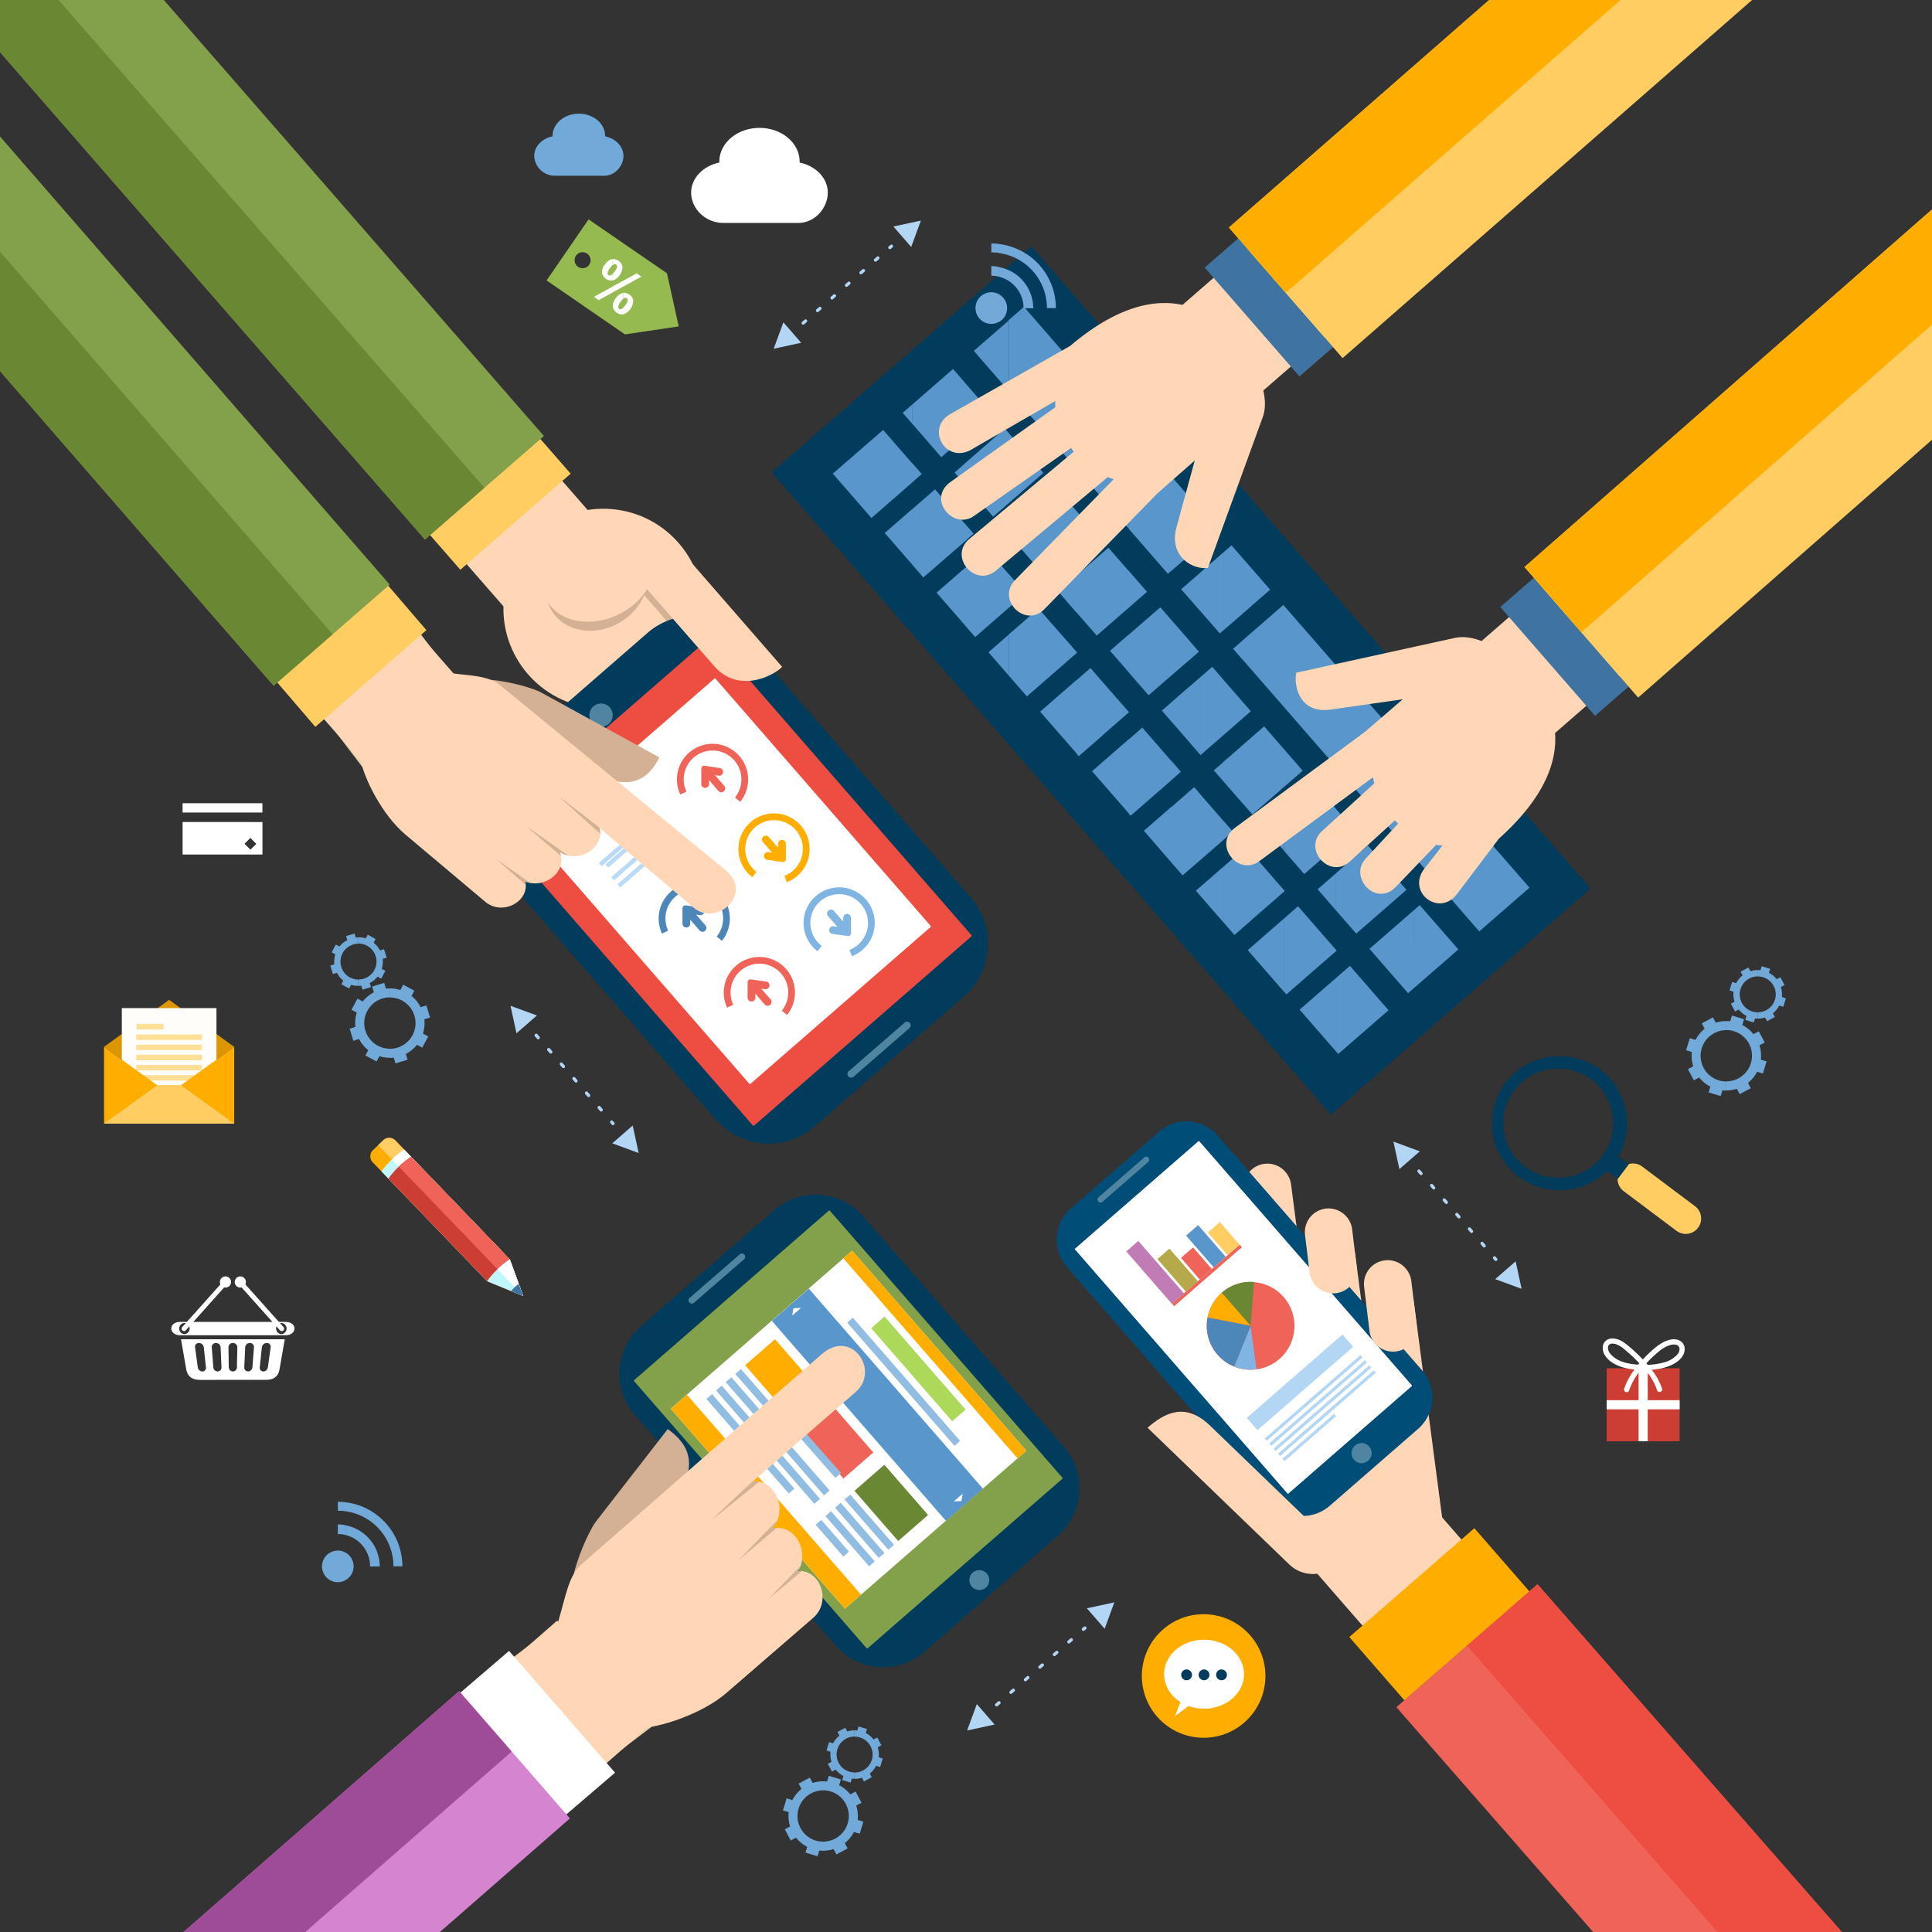 <svg xmlns="http://www.w3.org/2000/svg" viewBox="0 0 799.92 799.92"><rect x="0" y="0" width="799.92" height="799.92" fill="#333333" stroke="none"/><defs><style>.cls-1,.cls-24{fill:#013c5c;}.cls-2,.cls-22{fill:#5896cc;}.cls-10,.cls-13,.cls-14,.cls-16,.cls-17,.cls-18,.cls-2,.cls-24,.cls-25,.cls-26,.cls-27,.cls-28,.cls-33,.cls-34,.cls-35,.cls-36,.cls-37,.cls-39,.cls-4,.cls-40,.cls-6,.cls-7,.cls-8,.cls-9{fill-rule:evenodd;}.cls-3,.cls-4{fill:#ffd7b7;}.cls-37,.cls-5{fill:#3f73a1;}.cls-23,.cls-6{fill:#ffcd61;}.cls-12,.cls-7{fill:#ffae00;}.cls-8{fill:#004e78;}.cls-29,.cls-9{fill:#fff;}.cls-10,.cls-11{fill:#5085a1;}.cls-13,.cls-15{fill:#f06358;}.cls-14{fill:#ee4e42;}.cls-16{fill:#7fb4e3;}.cls-17{fill:#4d86b8;}.cls-18,.cls-32{fill:#6a8733;}.cls-19{fill:#b3d6f5;}.cls-20{fill:#c17bb5;}.cls-21{fill:#b6a94a;}.cls-25{fill:#83a14a;}.cls-26{fill:#e7d1a7;}.cls-27{fill:#d584d0;}.cls-28{fill:#9f4c98;}.cls-30{fill:#add95b;}.cls-31{fill:#91bde3;}.cls-33{fill:#d4b194;}.cls-34,.cls-43{fill:#71a9d9;}.cls-35{fill:#c0f7fc;}.cls-36,.cls-44{fill:#cc3d33;}.cls-38{fill:#badaf5;}.cls-39{fill:#95ba50;}.cls-40{fill:#db9600;}.cls-41{fill:#fffdfa;}.cls-42{fill:#ffde96;}</style></defs><title>Recurso 1</title><g id="Capa_2" data-name="Capa 2"><g id="Objects"><rect class="cls-1" x="417.75" y="105.47" width="142.56" height="352.59" transform="translate(-64.82 390.39) rotate(-41.05)"/><path class="cls-2" d="M612.42,385.58l-27-31v-42l47.84,54.95-20.82,18.13Zm-27,23.53,18.4-16-16-18.35-2.42,2.11Zm0-54.57-10.74-12.33v-42l10.74,12.33v42Zm0,22.3V409.1L583,411.21l-8.32-9.55V386.19l10.74-9.35Zm-10.74,41.61V418l.22.25-.22.19Zm0-43.35V359.62l7.66,8.8Zm0-32.89-10.74-12.33v-42l10.74,12.33v42Zm0,17.42V375.1l-10.74,9.35V352.18l2.42-2.11,8.32,9.55Zm0,26.56v15.47l-7.66-8.8,7.66-6.67Zm0,31.82v.45l-10.74,9.35V405.68Zm-10.74-88.13-10.74-12.33v-42l10.74,12.33v42Zm0,22.3v32.26l-2.42,2.11L553.18,377V361.53l10.74-9.35Zm0,53.5V427.8l-9.86,8.59-.87-1v-30.5l5.71-5,5,5.77Zm-10.74-11.89v-.45l.22.25-.22.19Zm0-43.36V335l7.66,8.8Zm0-32.89-10.74-12.33v-42l10.74,12.33v42Zm0,17.42v15.47l-10.74,9.35V327.52l2.42-2.11,8.32,9.55Zm0,26.56V377l-7.66-8.8,7.66-6.67Zm0,31.82v.45l-10.74,9.35V381l10.74,12.33Zm0,11.54v30.5l-10.74-12.33v-8.82Zm-10.74-99.67-10.74-12.33v-42l10.74,12.33v42Zm0,22.3v32.26L540,361.89l-8.32-9.55V336.87l10.74-9.35Zm0,53.5v22.12l-9.86,8.59-.87-1v-30.5l5.71-5,5,5.77Zm0,33.21v8.82l-4.37-5,4.37-3.8Zm-10.74-45.1v-.44l.22.25-.22.19Zm0-43.36V310.3l7.66,8.8Zm0-32.89-13.5-15.5V261.91l13.16-11.45.34.4v42Zm0,17.42v15.47l-13.16,11.45-.34-.39V305.26l5.18-4.51,8.32,9.55Zm0,26.56-7.66,6.67,7.66,8.8V336.87Zm0,31.82v.44l-13.5,11.75v-27.7l13.5,15.51Zm0,11.54L518.21,392v3.24l13.5,15.5v-30.5Zm-13.5-129.4,7.66-6.67-7.66-8.8Zm0,26.56-4-4.58v-7.42l4-3.47v15.47Zm0-42v15.47l-4,3.47V230.77l4,4.58Zm0,69.92v31.57l-4-4.58V308.73l4-3.47Zm0,47.92v27.7l-4,3.47V352.09l1.73-1.5,2.26,2.59Zm0,38.79v3.24l-1.6-1.84,1.6-1.4Zm-4-94.33v-7.42l3.68,4.22Zm0-24.84-3.68-4.22,3.68-3.2v7.42Zm0-42v23.52L506.52,261V228.73l3.38-2.94,4.33,5Zm0,59.45v7.42l-7.71,6.71v-23l7.71,8.85Zm0,18.52v23.52l-7.71-8.85v-8l7.71-6.71Zm0,43.36v32.26l-3.11,2.71-4.59-5.28v-23l7.71-6.71Zm-7.71-4.38v-8l3.94,4.53Zm0-119V261l-1.46,1.27-8.32-9.55V237.25l9.78-8.51Zm0,52.63v23l-9.43,8.21-.34-.4V280.6l5.18-4.51,4.59,5.28Zm0,34.08v8l-3.94-4.53,3.94-3.43Zm0,24.31v8l-9.78,8.51v-27.7l9.78,11.23Zm0,19.05v23l-9.78-11.23v-3.24l9.78-8.51Zm-9.78-132.64V210.68l7.66,8.8Zm0-15.47v15.47l-4,3.47V206.11l4,4.58Zm0,26.56v15.47l-4-4.58v-7.42l4-3.47Zm0,43.36v31.57l-4-4.58V284.07l4-3.47Zm0,47.92v27.7l-4,3.47V327.43l1.73-1.5,2.26,2.59Zm0,38.79v3.24l-1.61-1.84,1.61-1.4Zm-4-94.33v-7.42l3.68,4.22Zm0-66.88v23.52L485,236.34V197.26l7.71,8.85Zm0,34.61v7.42l-3.68-4.22,3.68-3.2Zm0,24.84V273L485,279.69v-23l7.71,8.85Zm0,18.52V307.6L485,298.74v-8l7.71-6.71Zm0,43.35v32.26l-3.11,2.71L485,357.13v-23l7.71-6.71ZM485,323v-8l3.94,4.53Zm0-125.79v39.08l-1.46,1.27L467.3,218.9v-42L485,197.26Zm0,59.45v23l-9.43,8.21-8.32-9.55V262.88l13.16-11.45,4.59,5.28Zm0,34.08v8l-3.94-4.53,3.94-3.43Zm0,24.31v8l-16.88,14.69-.87-1v-30.5l5.71-5,12,13.83Zm0,19-11.38,9.91L485,357.13v-23Zm-17.75-39v-.45l.22.25-.22.19Zm0-43.35,7.66-6.67-7.66-8.8Zm0-74.93v42l-10.74-12.33v-42l10.74,12.33Zm0,59.45v15.47l-10.74,9.35V228.88l2.42-2.11,8.32,9.55Zm0,26.56v15.47l-7.66-8.8,7.66-6.67Zm0,31.82v.45l-10.74,9.35V282.37L467.3,294.7Zm0,11.54v30.5l-10.74-12.33v-8.82Zm-10.74-141.7v42l-10.74-12.33v-42l10.74,12.33Zm0,64.34v32.26l-2.42,2.11-8.32-9.55V238.22l10.74-9.35Zm0,53.5V304.5l-9.86,8.59-.87-1v-30.5l5.71-5,5,5.77Zm0,33.21v8.82l-4.37-5,4.37-3.8Zm-10.74-45.1V270l.22.25-.22.19Zm0-43.35V211.66l7.66,8.8Zm0-74.92v42l-10.74-12.33v-42l10.74,12.33Zm0,59.45v15.47l-10.74,9.35V204.21l2.42-2.11,8.32,9.55Zm0,26.56V253.7l-7.66-8.8,7.66-6.67Zm0,31.82v.44l-10.74,9.35V257.71L445.83,270Zm0,11.54v30.5l-10.74-12.33v-8.82Zm-10.74-141.7v42l-17.49-20.08v-29.1l6.41-5.58,11.08,12.73Zm0,64.34v32.26l-2.42,2.11-15.07-17.3v-1.84l17.49-15.22Zm0,53.5v22.12l-9.86,8.59-7.62-8.76V262.79l12.46-10.85,5,5.77Zm0,33.21v8.82l-4.37-5,4.37-3.8ZM417.61,251.7l7-6.07-7-8V251.7Zm0-43.36L432,195.8l-14.41-16.55Zm0-75.62v29.1L406.87,149.5v-7.42l10.74-9.35Zm0,46.52v29.1l-6.41,5.58-4.33-5V185.43l9.17-8,1.57,1.8Zm0,40.19v1.84l-.91-1,.91-.79Zm0,18.19V251.7l-10.74,9.35V228.79l1.73-1.5,9,10.35Zm0,25.17v16.87l-8.35-9.6,8.35-7.27Zm-10.74-88.45v-7.42l3.68,4.22Zm0-32.26v7.42l-3.68-4.22,3.68-3.2Zm0,24.84v7.42l-7.71,6.71v-23l7.71,8.85Zm0,18.52V209l-7.71-8.85v-8l7.71-6.71Zm0,43.36v32.26l-3.11,2.71-4.6-5.28v-23l7.71-6.71Zm-7.71-4.38v-8l3.94,4.53Zm0-66.34v23l-9.43,8.21-12-13.83v-8l16.88-14.69,4.59,5.28Zm0,34.08v8l-3.94-4.53,3.94-3.43Zm0,24.31v8L382.29,239.1l-4.59-5.28v-23l9.43-8.21,12,13.83Zm0,19-11.38,9.91,11.38,13.07v-23Zm-21.47-35.75v-8l3.94,4.53Zm0-32.26v8l-3.94-4.53,3.94-3.43Zm0,24.31v8l-16.88,14.69-16-18.35L365.66,178l12,13.83Zm0,19-11.38,9.91,11.38,13.07Z"/><rect class="cls-3" x="610.38" y="246.47" width="67.96" height="48.7" transform="translate(-19.44 489.7) rotate(-41.05)"/><path class="cls-4" d="M564.79,303.28c4.42-3.71,9.7-8.33,16-13.74L551,293.79c-12.58,1.8-15.39-9.14-14.31-15.26l65.7-14.41c9.16-2,21.09,5.45,29.88,15,18.17,19.73,15.76,43.56-11.66,68.09l-17.4,23c-7.41,9.65-21-.92-13.41-10.61l7.44-9.53a10.26,10.26,0,0,1-2.6-.3L578.12,367c-8.45,8.94-19.75-3.86-12.71-11.44L578.88,341a13.47,13.47,0,0,1-1.35-1.33l-18.57,17c-8.37,7.64-19.81-5.11-11.47-12.68L569,324.36q-.31-1.27-.52-2.56l-47,34.7c-8.94,6.6-19.42-6.91-10.1-13.8Z"/><rect class="cls-5" x="638.54" y="237.98" width="18.46" height="59.75" transform="translate(-16.66 491.2) rotate(-41.05)"/><polygon class="cls-6" points="799.92 182.07 799.92 86.72 631.2 234.77 678.26 288.82 799.92 182.07"/><rect class="cls-3" x="488" y="105.92" width="67.96" height="48.7" transform="translate(42.77 374.78) rotate(-41.04)"/><path class="cls-4" d="M478.88,204.61c4.29-3.87,9.59-8.46,15.8-13.94l-7.56,27.62c-3.36,12.26,7,17.75,13,16.83l22.7-62.39c3.2-8.81-2.5-21.64-10.74-31.66-17-20.72-41-21.61-69,2.17l-49.51,28.14c-10.58,6-2,20.9,8.66,14.74L437,166a10.26,10.26,0,0,0-.06,2.62l-43.33,30.89c-10,7.14,1.11,20.09,9.58,14.16l40.27-28.19a13.62,13.62,0,0,0,1.13,1.52l-43.25,36.15c-8.7,7.27,2.34,20.32,11,13.1l46.31-38.71q1.21.49,2.46.87l-40.84,41.78c-7.77,8,4.17,20.19,12.28,11.9Z"/><rect class="cls-5" x="516.16" y="97.42" width="18.46" height="59.75" transform="translate(45.55 376.29) rotate(-41.05)"/><polygon class="cls-6" points="616.56 0 725.43 0 555.88 148.27 508.82 94.21 616.56 0"/><polygon class="cls-7" points="799.92 134.4 799.92 86.72 631.2 234.77 654.73 261.79 799.92 134.4"/><polygon class="cls-7" points="670.99 0 616.56 0 508.82 94.21 532.35 121.24 670.99 0"/><path class="cls-4" d="M550.18,510.79h0a9.9,9.9,0,0,1,10.92,8.6L574,617.31a9.81,9.81,0,0,1-8.6,10.92h0a9.9,9.9,0,0,1-10.91-8.6L541.58,521.7A9.81,9.81,0,0,1,550.18,510.79Z"/><polygon class="cls-4" points="574.8 685.34 615.76 649.68 587.74 617.5 568.07 554.67 507.18 607.68 574.8 685.34"/><path class="cls-4" d="M574.53,530.93h0a9.9,9.9,0,0,1,10.91,8.6l12.86,97.93a9.81,9.81,0,0,1-8.6,10.92h0a9.9,9.9,0,0,1-10.91-8.6l-12.86-97.93A9.81,9.81,0,0,1,574.53,530.93Z"/><path class="cls-4" d="M523.63,481.85h0a9.9,9.9,0,0,1,10.92,8.6l12.33,94.3a9.82,9.82,0,0,1-8.6,10.92h0a9.89,9.89,0,0,1-10.91-8.6L515,492.77A9.81,9.81,0,0,1,523.63,481.85Z"/><path class="cls-8" d="M443.34,500.38,480,468.47a17.16,17.16,0,0,1,24.14,1.67l84.71,97.3a17.16,17.16,0,0,1-1.67,24.14l-36.65,31.91a17.16,17.16,0,0,1-24.14-1.67l-84.71-97.3A17.16,17.16,0,0,1,443.34,500.38Z"/><path class="cls-9" d="M445.09,517l51.11-44.5a.24.24,0,0,1,.34,0l88,101.06a.24.24,0,0,1,0,.34l-51.11,44.5a.24.24,0,0,1-.34,0l-88-101.07A.24.24,0,0,1,445.09,517Z"/><path class="cls-10" d="M454.84,495.71l18.94-16.49a1.24,1.24,0,0,1,1.75.12h0a1.24,1.24,0,0,1-.12,1.75l-18.94,16.49a1.24,1.24,0,0,1-1.75-.12h0A1.24,1.24,0,0,1,454.84,495.71Z"/><circle class="cls-11" cx="563.75" cy="601.67" r="4.18" transform="translate(-256.52 518.13) rotate(-41.05)"/><path class="cls-4" d="M573.42,521.83h0a9.87,9.87,0,0,1,10.92,8.6l2.2,18.21a9.85,9.85,0,0,1-8.6,10.92h0A9.86,9.86,0,0,1,567,551l-2.2-18.21A9.84,9.84,0,0,1,573.42,521.83Z"/><path class="cls-4" d="M548.92,500.4h0a9.87,9.87,0,0,1,10.92,8.6l1.88,15.51a9.85,9.85,0,0,1-8.6,10.92h0a9.86,9.86,0,0,1-10.91-8.6l-1.88-15.51A9.84,9.84,0,0,1,548.92,500.4Z"/><rect class="cls-12" x="561.65" y="650.92" width="68.63" height="34.76" transform="translate(-292.34 555.61) rotate(-41.04)"/><polygon class="cls-13" points="578.15 706.84 636.59 655.96 762.57 799.92 659.61 799.92 578.15 706.84"/><path class="cls-4" d="M551.75,648.8l5.23-4.56-6.21-6-49.8-48c-10.36-10-19-5.06-25.84.9l58.79,56.71C538.86,652.59,546.89,653,551.75,648.8Z"/><polygon class="cls-14" points="607.37 681.4 636.59 655.96 762.57 799.92 711.09 799.92 607.37 681.4"/><circle class="cls-15" cx="517.8" cy="548.9" r="18.18" transform="translate(-233.16 474.94) rotate(-41.04)"/><path class="cls-16" d="M520.22,566.92a18.27,18.27,0,0,1-9.19-1.14l6.77-16.87Z"/><path class="cls-17" d="M511,565.78A18.19,18.19,0,0,1,500,545.47l17.85,3.44Z"/><path class="cls-7" d="M500,545.47a18.1,18.1,0,0,1,5.91-10.27L517.8,548.9Z"/><path class="cls-18" d="M505.87,535.2,517.8,548.9l1.4-18.12A18.12,18.12,0,0,0,505.87,535.2Z"/><rect class="cls-19" x="517.6" y="578.22" width="52.56" height="1.27" transform="translate(-246.42 499.44) rotate(-41.05)"/><rect class="cls-19" x="519.44" y="580.33" width="52.56" height="1.27" transform="translate(-247.35 501.16) rotate(-41.05)"/><rect class="cls-19" x="521.27" y="582.44" width="52.56" height="1.27" transform="translate(-248.29 502.88) rotate(-41.05)"/><rect class="cls-19" x="523.1" y="584.54" width="52.56" height="1.27" transform="translate(-249.22 504.6) rotate(-41.05)"/><rect class="cls-19" x="527.91" y="594.59" width="28.37" height="1.27" transform="translate(-257.61 502.28) rotate(-41.05)"/><rect class="cls-19" x="511.96" y="569" width="52.56" height="6.76" transform="translate(-243.56 494.15) rotate(-41.05)"/><rect class="cls-15" x="481.13" y="527.44" width="37.16" height="1.38" transform="translate(-223.96 457.96) rotate(-41.05)"/><rect class="cls-20" x="474.97" y="512.36" width="6.61" height="28.81" transform="translate(-228.34 443.54) rotate(-41.04)"/><rect class="cls-21" x="484.3" y="516.88" width="6.61" height="17.95" transform="translate(-225.45 449.43) rotate(-41.04)"/><rect class="cls-15" x="492.06" y="517.19" width="6.61" height="11.87" transform="translate(-221.76 453.93) rotate(-41.05)"/><rect class="cls-22" x="495.99" y="507.3" width="6.61" height="17.44" transform="translate(-216.11 454.61) rotate(-41.04)"/><rect class="cls-23" x="503.38" y="506.64" width="6.61" height="12.47" transform="translate(-212.24 458.83) rotate(-41.05)"/><path class="cls-24" d="M320.74,500.91l-55.45,48.28a26,26,0,0,0-2.52,36.52l83.34,95.72A26,26,0,0,0,382.63,684l55.45-48.28a26,26,0,0,0,2.53-36.52l-83.34-95.72A26,26,0,0,0,320.74,500.91Z"/><path class="cls-25" d="M343.11,501.3,262.6,571.39a.38.38,0,0,0,0,.53l96.18,110.47a.38.38,0,0,0,.53,0l80.51-70.09a.38.38,0,0,0,0-.53L343.64,501.34A.38.38,0,0,0,343.11,501.3Z"/><path class="cls-10" d="M306.28,519.35l-20.73,18a1.36,1.36,0,0,0-.13,1.91h0a1.36,1.36,0,0,0,1.91.13l20.73-18a1.36,1.36,0,0,0,.13-1.91h0A1.36,1.36,0,0,0,306.28,519.35Z"/><polygon class="cls-26" points="250.86 657.03 186.86 705.66 180.05 756.48 189.24 767.03 200.22 767.86 279.95 707.23 250.86 657.03"/><polygon class="cls-4" points="272.51 711.29 197.72 776.77 180.68 757.19 186.83 709.37 230.67 671.01 272.51 711.29"/><polygon class="cls-9" points="254.65 733.95 207.91 774.03 195.58 774.31 180.05 756.48 187.11 703.84 210.76 683.54 254.65 733.95"/><polygon class="cls-27" points="235.97 752.88 182.15 799.92 76 799.92 190.09 700.2 235.97 752.88"/><polygon class="cls-28" points="211.87 725.2 126.38 799.92 76 799.92 190.09 700.2 211.87 725.2"/><rect class="cls-29" x="301.51" y="537.1" width="99.61" height="109.81" transform="translate(-302.39 376.21) rotate(-41.05)"/><rect class="cls-12" x="384.64" y="505.98" width="4.84" height="109.81" transform="translate(-273.17 392.03) rotate(-41.05)"/><rect class="cls-30" x="376.55" y="541.27" width="7.37" height="51.11" transform="translate(-278.75 389.02) rotate(-41.05)"/><rect class="cls-22" x="353.14" y="526.67" width="20.31" height="109.81" transform="translate(-292.59 381.51) rotate(-41.04)"/><rect class="cls-31" x="372.58" y="538.34" width="3.09" height="67.63" transform="translate(-283.74 386.31) rotate(-41.05)"/><rect class="cls-12" x="315.53" y="556.53" width="16.41" height="27.57" transform="translate(-294.93 352.77) rotate(-41.05)"/><rect class="cls-15" x="338.16" y="582.53" width="16.41" height="27.57" transform="translate(-306.43 374.02) rotate(-41.04)"/><rect class="cls-32" x="360.8" y="608.52" width="16.41" height="27.57" transform="translate(-317.94 395.28) rotate(-41.05)"/><rect class="cls-12" x="312.67" y="566.9" width="8.85" height="109.81" transform="translate(-330.37 361.07) rotate(-41.05)"/><rect class="cls-31" x="313.14" y="564.41" width="3.09" height="27.57" transform="translate(-302.32 348.76) rotate(-41.04)"/><rect class="cls-31" x="309.14" y="567.9" width="3.09" height="27.57" transform="translate(-305.6 347) rotate(-41.05)"/><rect class="cls-31" x="305.14" y="571.38" width="3.09" height="27.57" transform="translate(-308.87 345.22) rotate(-41.05)"/><rect class="cls-31" x="297.81" y="576.11" width="3.09" height="17.46" transform="translate(-310.45 340.34) rotate(-41.05)"/><rect class="cls-31" x="335.77" y="590.41" width="3.09" height="27.57" transform="matrix(0.75, -0.66, 0.66, 0.75, -313.83, 370.02)"/><rect class="cls-31" x="331.77" y="593.89" width="3.09" height="27.57" transform="translate(-317.1 368.24) rotate(-41.04)"/><rect class="cls-31" x="327.77" y="597.38" width="3.09" height="27.57" transform="translate(-320.37 366.47) rotate(-41.04)"/><rect class="cls-31" x="320.45" y="602.1" width="3.09" height="17.46" transform="translate(-321.96 361.59) rotate(-41.05)"/><rect class="cls-31" x="358.41" y="616.4" width="3.09" height="27.57" transform="translate(-325.34 391.26) rotate(-41.04)"/><rect class="cls-31" x="354.4" y="619.89" width="3.09" height="27.57" transform="translate(-328.61 389.5) rotate(-41.05)"/><rect class="cls-31" x="350.4" y="623.37" width="3.09" height="27.57" transform="translate(-331.88 387.73) rotate(-41.05)"/><rect class="cls-31" x="343.08" y="628.1" width="3.09" height="17.46" transform="translate(-333.46 382.83) rotate(-41.04)"/><path class="cls-33" d="M276.48,591.68l-29.65,38.18c-3.81,4.92-13.41,27.35-8.82,31.54s19-8.13,22.71-13.14L280.07,620C291.16,603.85,281.94,595.67,276.48,591.68Z"/><path class="cls-4" d="M354.13,576.47l-42.46,36.91c9.4-1,14.9,12.11,8,19.56,9.49-2.35,15.68,9.56,10.77,17.54,9.1-.73,14.08,12.59,6.24,19.38l-35.91,31.08c-10.08,8.72-27.77,14.49-36.64,14.64-26.28.44-36.82-31.25-32.84-44.76,3.11-10.54,4.15-18.39,9.48-23.14l99.32-86.88C352.6,549.68,364.64,567.62,354.13,576.47Z"/><path class="cls-33" d="M318.34,661.9s7.25-6,13.66-11.4a8.8,8.8,0,0,0-1.54,0,11.45,11.45,0,0,0,1-2.18c-6,6.09-13.16,13.59-13.16,13.59ZM310,642.44v-.85c3.43-3.57,8.25-8.55,11.88-12.17a11.49,11.49,0,0,1-2.23,3.53,10.17,10.17,0,0,1,1.85-.28c-3.9,3.33-8.32,7.08-11.49,9.78ZM310,617v-2.19l1.62-1.46c-.08.07,0,.05.27,0a9.1,9.1,0,0,1,2.41.13C313,614.57,311.58,615.77,310,617Zm0-2.19V617c-7,5.73-15.45,12.44-15.45,12.44s9.74-9.42,15.45-14.62Zm0,26.75v.85l-4.3,3.65S307.51,644.22,310,641.59Z"/><circle class="cls-11" cx="405.47" cy="654.2" r="4.13" transform="translate(-329.9 427) rotate(-41.04)"/><polygon class="cls-9" points="329.82 543.13 327.99 544.73 328.53 541.65 331.65 541.54 329.82 543.13"/><polygon class="cls-9" points="396.77 620.02 394.93 621.62 398.06 621.5 398.6 618.43 396.77 620.02"/><path class="cls-34" d="M143.14,642.87a6.54,6.54,0,0,1,0,11.33V642.87Zm0-7.3a13.37,13.37,0,0,1,10.09,13h4a17.35,17.35,0,0,0-14.07-17v4.07Zm0-9.84a23,23,0,0,1,19.76,22.8h3.7A26.73,26.73,0,0,0,143.14,622ZM139.87,642a6.5,6.5,0,0,1,3.27.88v11.33a6.54,6.54,0,1,1-3.27-12.2Zm3.27-20v3.73a23.14,23.14,0,0,0-3.27-.23v-3.7a27,27,0,0,1,3.27.2Zm0,9.49v4.07a13.41,13.41,0,0,0-3.27-.4v-4A17.42,17.42,0,0,1,143.14,631.5Z"/><path class="cls-1" d="M645.43,437.34a27.72,27.72,0,1,1,0,55.43V487.6a22.52,22.52,0,0,0,18-9h0a22.55,22.55,0,0,0-18-36.09ZM623.27,448.4a27.66,27.66,0,0,1,22.15-11.06v5.17a22.55,22.55,0,1,0,0,45.09v5.17a27.71,27.71,0,0,1-22.15-44.37Z"/><rect class="cls-1" x="672.22" y="474.52" width="7.49" height="26.97" transform="translate(-120.2 735.39) rotate(-53.09)"/><path class="cls-1" d="M693.53,508.7a6,6,0,1,0,7.2-9.58l-20.36-15.3a6,6,0,1,0-7.2,9.58Z"/><rect class="cls-23" x="675.44" y="481.48" width="7.98" height="18.27" transform="translate(-120.87 739.29) rotate(-53.09)"/><path class="cls-23" d="M694,509.51a6.38,6.38,0,1,0,7.66-10.2L679.94,483a6.37,6.37,0,0,0-5.42-1.08l-4.79,6.37a6.37,6.37,0,0,0,2.54,4.9Z"/><path class="cls-9" d="M116.49,552.85h1.7c4.88,0,5.08-5.52,0-5.53h-1.7v.44h0a2.32,2.32,0,0,1,0,4.63h0Zm-40.14,0h40.14v-.46a2.32,2.32,0,0,1,0-4.63v-.44q-20.07,0-40.14,0v.44a2.32,2.32,0,0,1,0,4.63Zm-1.7,0h1.7v-.46a2.32,2.32,0,0,1,0-4.63v-.44h-1.7C69.57,547.33,69.78,552.85,74.65,552.85Z"/><circle class="cls-29" cx="99.5" cy="530.79" r="2.32"/><path class="cls-9" d="M117.39,549.46l-15.81-17.68a1,1,0,0,0-1.41-.08h0a1,1,0,0,0-.08,1.41l15.81,17.68a1,1,0,0,0,1.41.08h0A1,1,0,0,0,117.39,549.46Z"/><circle class="cls-29" cx="93.35" cy="530.79" r="2.32"/><path class="cls-9" d="M75.45,549.46l17.24-19.28a1,1,0,0,1,1.41-.08h0a1,1,0,0,1,.08,1.41L76.94,550.79a1,1,0,0,1-1.41.08h0A1,1,0,0,1,75.45,549.46Z"/><path class="cls-9" d="M109.81,554.5h8.09l-2.12,12.2c-.46,2.63-1.74,4.61-5.78,4.61h-.2v-3.68a2,2,0,0,0,1.11-1.51c.19-1.39.39-2.79.58-4.18s.39-2.79.58-4.18a1.52,1.52,0,0,0-1.61-1.7h0a2.07,2.07,0,0,0-.65.1Zm-6.66,0h6.66v1.66a2,2,0,0,0-1.38,1.6c-.14,1.39-.3,2.79-.44,4.18s-.29,2.79-.44,4.18a1.49,1.49,0,0,0,1.48,1.7h0a1.76,1.76,0,0,0,.78-.19v3.68h-6.66v-3.55a1.87,1.87,0,0,0,1.36-1.64q.16-2.09.32-4.18c.1-1.39.22-2.79.32-4.18a1.63,1.63,0,0,0-1.71-1.7h0l-.29,0Zm-6.73,0h6.73v1.58a1.86,1.86,0,0,0-1.63,1.68c-.06,1.39-.13,2.79-.19,4.18s-.13,2.79-.19,4.18a1.6,1.6,0,0,0,1.58,1.7h0a1.66,1.66,0,0,0,.42-.05v3.55H96.42v-3.49a1.72,1.72,0,0,0,1.69-1.7q0-2.09.07-4.18t.07-4.18a1.75,1.75,0,0,0-1.82-1.7h0Zm-6.73,0h6.73v1.56a1.75,1.75,0,0,0-1.82,1.7q0,2.09.07,4.18c0,1.39,0,2.79.06,4.18a1.72,1.72,0,0,0,1.69,1.7h0v3.49H89.69v-3.55a1.63,1.63,0,0,0,.43.06h0a1.6,1.6,0,0,0,1.58-1.7q-.09-2.09-.18-4.18t-.19-4.18a1.86,1.86,0,0,0-1.64-1.68Zm-6.66,0h6.66v1.58l-.29,0h0a1.63,1.63,0,0,0-1.72,1.7q.16,2.09.32,4.18t.32,4.18a1.87,1.87,0,0,0,1.37,1.64v3.55H83v-3.68a1.78,1.78,0,0,0,.78.19h0a1.49,1.49,0,0,0,1.48-1.7q-.22-2.09-.44-4.18t-.44-4.18a2,2,0,0,0-1.38-1.6Zm-.19,16.81c-4,0-5.32-2-5.78-4.61l-2.12-12.2H83v1.66a2.08,2.08,0,0,0-.64-.1h0a1.52,1.52,0,0,0-1.61,1.7q.28,2.09.57,4.18l.57,4.18A2,2,0,0,0,83,567.63v3.68Z"/><path class="cls-9" d="M331.08,67.3c6.67,1.37,11.66,6.44,11.66,12.45h0c0,6.18-5.17,12.56-12.22,12.56h-31c-7.55,0-13.37-6-13.37-12.56h0c0-6,5-11.09,11.66-12.45,0-.12,0-.24,0-.36,0-7.72,7.45-14,16.64-14s16.64,6.26,16.64,14C331.09,67.06,331.08,67.18,331.08,67.3Z"/><path class="cls-7" d="M211.07,521.42l5.55,15.17-14.95-6.14L154.3,481.22a3.57,3.57,0,0,1,.1-5l4.27-4.11a3.57,3.57,0,0,1,5,.1Z"/><path class="cls-6" d="M211.07,521.42l5.55,15.17L206,525.52l-49.43-51.38,2.13-2.05a3.57,3.57,0,0,1,5,.1Z"/><path class="cls-35" d="M211.07,521.42l5.55,15.17-14.95-6.14L157.93,485a37.38,37.38,0,0,1,9.39-9Z"/><path class="cls-9" d="M211.07,521.42l5.55,15.17L206,525.52l-43.73-45.46a36,36,0,0,1,5.09-4.11Z"/><path class="cls-36" d="M211.07,521.42l5.55,15.17-14.95-6.14L160.81,488a35,35,0,0,1,9.39-9Z"/><path class="cls-13" d="M210.73,521.1l5.51,15.06-10.58-11L165.11,483a33.21,33.21,0,0,1,5.08-4Z"/><path class="cls-35" d="M211.07,521.42l5.55,15.17-14.95-6.14a36.24,36.24,0,0,1,9.39-9Z"/><path class="cls-9" d="M211.07,521.42l5.55,15.17L206,525.52A35.74,35.74,0,0,1,211.07,521.42Z"/><path class="cls-37" d="M214.79,531.59l1.83,5-4.94-2a12,12,0,0,1,3.1-3Z"/><polygon class="cls-4" points="262.21 232.85 202.76 164.67 159.04 157.3 159.23 194.63 219.3 263.48 262.21 232.85"/><polygon class="cls-6" points="236.28 196.13 205.72 161.1 159.04 157.3 155.88 196.13 190.6 235.9 236.28 196.13"/><circle class="cls-3" cx="249.26" cy="253.13" r="41.23" transform="matrix(0.08, -1, 1, 0.08, -23.27, 481.01)"/><path class="cls-33" d="M267.81,235c-2.42-10.14-13.61-15.37-25-11.68s-18.63,14.89-16.21,25,13.61,15.37,25,11.68S270.23,245.17,267.81,235Z"/><path class="cls-33" d="M317.65,282.15a6.09,6.09,0,0,0,.61-8.56L276.6,225.72c-3.8-4.37-13.07-7.78-17.44-4h0a10.54,10.54,0,0,0-1.05,14.85l37,42.4C301.27,286.09,312.27,286.82,317.65,282.15Z"/><path class="cls-24" d="M337.25,466.42l61.91-53.9A29,29,0,0,0,402,371.73L308.92,264.85A29,29,0,0,0,268.14,262l-61.91,53.9a29,29,0,0,0-2.82,40.78L296.46,463.6A29,29,0,0,0,337.25,466.42Z"/><path class="cls-14" d="M312.27,466l89.89-78.27a.42.42,0,0,0,0-.59L294.81,263.77a.42.42,0,0,0-.59,0L204.32,342a.42.42,0,0,0,0,.59L311.67,465.94A.42.42,0,0,0,312.27,466Z"/><path class="cls-9" d="M310.73,448.74l74.57-64.92a.35.35,0,0,0,0-.49L296.25,281a.35.35,0,0,0-.49,0l-74.57,64.92a.35.35,0,0,0,0,.49L310.24,448.7A.35.35,0,0,0,310.73,448.74Z"/><circle class="cls-29" cx="347.46" cy="382.15" r="13.34" transform="translate(-165.53 322.1) rotate(-41.05)"/><path class="cls-16" d="M336.32,386.43a11.93,11.93,0,1,1,15.42,6.85l1,2.62a14.74,14.74,0,1,0-14.26-2.05l1.71-2.23A11.88,11.88,0,0,1,336.32,386.43Z"/><circle class="cls-29" cx="314.42" cy="410.91" r="13.34" transform="translate(-192.54 307.47) rotate(-41.04)"/><path class="cls-13" d="M303.61,416a11.94,11.94,0,1,1,20.1,2.45l2.18,1.76a14.74,14.74,0,1,0-24.83-3Z"/><path class="cls-16" d="M346.7,383.72l-3.86-4.43A1.61,1.61,0,0,1,343,377h0a1.61,1.61,0,0,1,2.27.16l3.86,4.43V380a1.61,1.61,0,0,1,1.61-1.61h0a1.61,1.61,0,0,1,1.61,1.61l0,6.17c0,1-.59,1.49-1.42,1.37l-6.24-.86a1.61,1.61,0,0,1-1.37-1.81h0a1.61,1.61,0,0,1,1.81-1.37Z"/><path class="cls-13" d="M315.19,409.34l3.86,4.43a1.61,1.61,0,0,1-.16,2.27h0a1.61,1.61,0,0,1-2.27-.16l-3.86-4.43v1.61a1.61,1.61,0,0,1-1.61,1.61h0a1.61,1.61,0,0,1-1.61-1.61l0-6.17c0-1,.58-1.49,1.42-1.37l6.24.86a1.62,1.62,0,0,1,1.37,1.81h0a1.61,1.61,0,0,1-1.81,1.37Z"/><circle class="cls-29" cx="320.49" cy="351.51" r="13.34" transform="translate(-152.04 296.85) rotate(-41.04)"/><path class="cls-7" d="M309.35,355.79a11.93,11.93,0,1,1,15.42,6.85l1,2.62a14.74,14.74,0,1,0-14.26-2.05l1.71-2.23A11.87,11.87,0,0,1,309.35,355.79Z"/><circle class="cls-29" cx="287.45" cy="380.27" r="13.34" transform="translate(-179.05 282.23) rotate(-41.04)"/><path class="cls-17" d="M276.64,385.32a11.94,11.94,0,1,1,20.1,2.45l2.18,1.77a14.74,14.74,0,1,0-24.83-3Z"/><path class="cls-7" d="M319.73,353.08l-3.86-4.43a1.61,1.61,0,0,1,.16-2.27h0a1.61,1.61,0,0,1,2.27.16l3.86,4.43v-1.61a1.61,1.61,0,0,1,1.61-1.61h0a1.61,1.61,0,0,1,1.61,1.61l0,6.17c0,1-.59,1.49-1.42,1.37L317.7,356a1.61,1.61,0,0,1-1.37-1.81h0a1.61,1.61,0,0,1,1.81-1.37Z"/><path class="cls-17" d="M288.22,378.7l3.86,4.43a1.61,1.61,0,0,1-.16,2.27h0a1.61,1.61,0,0,1-2.27-.16l-3.86-4.43v1.61a1.61,1.61,0,0,1-1.61,1.61h0a1.61,1.61,0,0,1-1.61-1.61l0-6.17c0-1,.59-1.49,1.42-1.37l6.24.86a1.62,1.62,0,0,1,1.37,1.81h0a1.61,1.61,0,0,1-1.81,1.37Z"/><circle class="cls-29" cx="295.24" cy="322.5" r="13.34" transform="translate(-139.2 273.14) rotate(-41.04)"/><path class="cls-13" d="M284.21,327.74a11.94,11.94,0,1,1,20.1,2.45l2.18,1.77a14.74,14.74,0,1,0-24.82-3Z"/><path class="cls-13" d="M296,320.93l3.86,4.43a1.61,1.61,0,0,1-.16,2.27h0a1.61,1.61,0,0,1-2.27-.16L293.58,323v1.61a1.61,1.61,0,0,1-1.61,1.61h0a1.61,1.61,0,0,1-1.61-1.61l0-6.17c0-1,.59-1.49,1.42-1.37L298,318a1.61,1.61,0,0,1,1.37,1.81h0a1.61,1.61,0,0,1-1.81,1.37Z"/><rect class="cls-38" x="252.76" y="356.67" width="28.19" height="1.78" transform="translate(-169.2 263.13) rotate(-41.05)"/><rect class="cls-38" x="250.19" y="353.72" width="28.19" height="1.78" transform="translate(-167.89 260.71) rotate(-41.05)"/><rect class="cls-38" x="247.62" y="350.76" width="28.19" height="1.78" transform="matrix(0.75, -0.66, 0.66, 0.75, -166.58, 258.29)"/><rect class="cls-38" x="245.05" y="347.81" width="28.19" height="1.78" transform="translate(-165.27 255.88) rotate(-41.04)"/><rect class="cls-38" x="253.85" y="340.6" width="15.22" height="1.78" transform="translate(-159.97 255.63) rotate(-41.05)"/><path class="cls-10" d="M353.39,445.82l23.15-20.15a1.52,1.52,0,0,0,.15-2.13h0a1.52,1.52,0,0,0-2.13-.15L351.4,443.54a1.52,1.52,0,0,0-.15,2.13h0A1.52,1.52,0,0,0,353.39,445.82Z"/><circle class="cls-11" cx="248.86" cy="296.09" r="4.83" transform="translate(-137.7 309.23) rotate(-51.9)"/><path class="cls-4" d="M323.83,276.1l-45.18-51.9c-3.8-4.37-13.06-7.78-17.44-4h0a10.54,10.54,0,0,0-1.05,14.85l35.47,40.67C306,287.59,320.66,279.47,323.83,276.1Z"/><path class="cls-4" d="M270.41,229.85c-2.74-9.94-15.05-14.45-27.5-10.08s-20.32,16-17.58,25.91,15.05,14.45,27.5,10.08S273.15,239.79,270.41,229.85Z"/><polygon class="cls-26" points="200.74 297.49 156.37 239.1 101.09 231.69 99.63 251.29 154.94 324.03 200.74 297.49"/><polygon class="cls-4" points="151.23 317.25 91.22 248.7 90.72 231.06 152.99 239.07 187.99 279.07 151.23 317.25"/><polygon class="cls-6" points="130.56 300.95 93.99 258.3 93.37 230.66 158.03 239.33 176.55 260.91 130.56 300.95"/><polygon class="cls-25" points="113.29 283.91 0 153.63 0 56.5 161.36 242.05 113.29 283.91"/><polygon class="cls-18" points="113.29 283.91 0 153.63 0 104.21 137.74 262.61 113.29 283.91"/><path class="cls-33" d="M273,313.59l-49-26.91c-5-2.73-26.56-8.17-29.69-3.43s10,16,15.1,18.58l38.51,19C264,328.82,270.21,319.08,273,313.59Z"/><path class="cls-4" d="M287.13,375.74l-38.93-33c2.25,8.32-8.78,15.16-16.48,10,3.48,8.21-6.37,15.5-14.26,12.21,2,8.1-9.33,14.49-16.57,8.4l-33.15-27.91c-9.31-7.84-17-22.95-18.44-30.92-4.17-23.62,22.88-37.65,35.63-36,9.94,1.29,17.17,1.11,22.21,5.23l93.31,76.55C312.26,370,296.62,383.95,287.13,375.74Z"/><path class="cls-33" d="M233.25,353.61v-.77l2,1.43a10.44,10.44,0,0,1-2-.66Zm0-22.14v-.31c3.62,2.74,11.28,8.56,15,11.59-.08-.06,0,0,.06.24a8.3,8.3,0,0,1,.23,2.19C243.76,341,236.67,334.58,233.25,331.46Zm-27.8,24.24s6.46,5.66,12.23,10.67a8.06,8.06,0,0,0-.21-1.39,10.46,10.46,0,0,0,2.11.63c-6.35-4.52-14.13-9.9-14.13-9.9Zm27.8-24.55v.31l-2-1.81,2,1.49Zm0,21.69v.77a10.55,10.55,0,0,1-1.52-.84,9.24,9.24,0,0,1,.52,1.62c-6.43-5.48-14.36-12.31-14.36-12.31S226.71,348.15,233.25,352.84Z"/><polygon class="cls-25" points="225.21 180.52 67.81 0 0 0 0 21.58 175.96 223.39 225.21 180.52"/><polygon class="cls-18" points="200.59 201.95 24.25 0 0 0 0 21.58 175.96 223.39 200.59 201.95"/><path class="cls-39" d="M243.69,90.82l32.46,22.32,4.87,22-22.26,3.31-17.55-12.07V111.05a3.31,3.31,0,0,0,0-6.62v-10Zm-2.47,35.54L226.3,116.11l14.92-21.69v10a3.31,3.31,0,1,0,0,6.62Z"/><path class="cls-9" d="M257.91,130.15v-2.61a7.9,7.9,0,0,0,1-1.19,4.56,4.56,0,0,0,1-2.05.93.93,0,0,0-.43-.81.91.91,0,0,0-.91-.11,1.94,1.94,0,0,0-.59.41v-2.52a3.63,3.63,0,0,1,2.56.71,3.55,3.55,0,0,1,1.65,2.48,6.26,6.26,0,0,1-3.87,5.62l-.34.06Zm0-11.41v-2.43l5.72-3.13,1.94,1.34Zm-4.39-11.46a4.06,4.06,0,0,1,4.22,3.19,6.27,6.27,0,0,1-3.86,5.62l-.36.06v-2.59a7.94,7.94,0,0,0,1-1.21,4.44,4.44,0,0,0,1-2,1,1,0,0,0-1.33-.93,2,2,0,0,0-.6.42v-2.52Zm4.39,9v2.43l-4.39,2.42v-2.45l4.39-2.4Zm0,5v2.52a7.75,7.75,0,0,0-1,1.22,4.38,4.38,0,0,0-.95,2.05.93.93,0,0,0,.42.81.91.91,0,0,0,.9.11,2,2,0,0,0,.62-.44v2.61A4,4,0,0,1,253.7,127a6.26,6.26,0,0,1,3.87-5.62Zm-7.49-11.69a4.94,4.94,0,0,1,2.76-2.24l.34-.06v2.52a7.69,7.69,0,0,0-1,1.21,4.43,4.43,0,0,0-1,2.06,1,1,0,0,0,1.34.92,2,2,0,0,0,.6-.42v2.59a4.07,4.07,0,0,1-4.2-3.19,4.94,4.94,0,0,1,1.1-3.38Zm3.1,9.14v2.45l-5.63,3.1-2-1.37Z"/><circle class="cls-12" cx="498.35" cy="693.92" r="25.58"/><path class="cls-9" d="M498.52,678.91c-9.13,0-16.54,6.39-16.54,14.27a13.74,13.74,0,0,0,6.78,11.52l-2.33,5.89,5.71-4.24a18.77,18.77,0,0,0,6.38,1.1c9.13,0,16.53-6.39,16.53-14.27S507.65,678.91,498.52,678.91Z"/><circle class="cls-1" cx="491.29" cy="693.45" r="2.24"/><circle class="cls-1" cx="498.52" cy="693.45" r="2.24"/><circle class="cls-1" cx="505.75" cy="693.45" r="2.24"/><polygon class="cls-40" points="96.97 433.43 70.02 452.88 43.07 433.43 70.02 413.97 96.97 433.43"/><rect class="cls-41" x="50.44" y="417.39" width="39.18" height="47.85"/><rect class="cls-42" x="56.55" y="423.93" width="11.19" height="2.26"/><rect class="cls-42" x="56.44" y="428.31" width="27.17" height="2.26"/><rect class="cls-42" x="56.44" y="432.52" width="27.17" height="2.26"/><rect class="cls-42" x="56.44" y="436.72" width="27.17" height="2.26"/><rect class="cls-42" x="56.44" y="440.93" width="27.17" height="2.26"/><rect class="cls-42" x="56.44" y="445.13" width="27.17" height="2.26"/><rect class="cls-42" x="56.44" y="449.34" width="27.17" height="2.26"/><polygon class="cls-7" points="43.07 465.24 96.97 465.24 96.97 433.43 70.02 452.88 43.07 433.43 43.07 465.24"/><polygon class="cls-6" points="43.07 465.24 96.97 465.24 74.94 449.33 65.11 449.33 65.11 449.33 43.07 465.24"/><path class="cls-43" d="M170.4,412.37l1.17-2.19-4.63-2.47-1.17,2.2a14.32,14.32,0,0,0-4.34-.67V413a10.62,10.62,0,0,1,3.09,20.78h0a10.6,10.6,0,0,1-3.09.46V438a14.44,14.44,0,0,0,1.6-.09l.72,2.38,5-1.53-.72-2.38a14.31,14.31,0,0,0,4.61-3.79l2.2,1.17,2.47-4.63-2.2-1.17a14.3,14.3,0,0,0,.58-5.94l2.38-.72-1.53-5-2.38.72A14.32,14.32,0,0,0,170.4,412.37Zm-9-3.14a14.26,14.26,0,0,0-1.6.09l-.72-2.38-5,1.53.72,2.38a14.3,14.3,0,0,0-4.61,3.79L148,413.46l-2.47,4.63,2.19,1.17a14.31,14.31,0,0,0-.58,5.94l-2.38.72,1.53,5,2.38-.72a14.33,14.33,0,0,0,3.79,4.61l-1.17,2.2,4.63,2.47,1.17-2.19a14.33,14.33,0,0,0,4.34.67v-3.76a10.62,10.62,0,0,1,0-21.24Z"/><path class="cls-43" d="M154.69,390.31l.82-1.53L152.28,387l-.82,1.53a10,10,0,0,0-3-.47v2.63a7.42,7.42,0,0,1,2.16,14.52h0a7.43,7.43,0,0,1-2.16.32v2.63a9.79,9.79,0,0,0,1.12-.06l.51,1.66,3.51-1.07-.51-1.66a10,10,0,0,0,3.22-2.65l1.53.82,1.73-3.24-1.53-.82a10,10,0,0,0,.41-4.15l1.66-.51L159,393l-1.66.51A10,10,0,0,0,154.69,390.31Zm-6.27-2.2a9.89,9.89,0,0,0-1.12.06l-.51-1.66-3.51,1.07.51,1.66a10,10,0,0,0-3.22,2.65l-1.53-.82-1.73,3.24,1.53.82a10,10,0,0,0-.41,4.15l-1.66.51,1.07,3.51,1.66-.51a10,10,0,0,0,2.65,3.22l-.82,1.53,3.24,1.73.82-1.53a10,10,0,0,0,3,.47v-2.63a7.42,7.42,0,0,1,0-14.84Z"/><path class="cls-43" d="M714.77,422.76a14.26,14.26,0,0,1,1.6.09l.72-2.38,5,1.53-.72,2.38a14.3,14.3,0,0,1,4.61,3.79L728.2,427l2.47,4.63-2.2,1.17a14.29,14.29,0,0,1,.58,5.94l2.38.72-1.53,5-2.38-.72a14.33,14.33,0,0,1-3.79,4.61l1.17,2.2L720.28,453l-1.17-2.19a14.33,14.33,0,0,1-4.34.67v-3.76a10.62,10.62,0,0,0,0-21.24Zm-9,3.14-1.17-2.19,4.63-2.47,1.17,2.2a14.32,14.32,0,0,1,4.34-.67v3.76a10.62,10.62,0,0,0-3.09,20.78h0a10.6,10.6,0,0,0,3.09.46v3.76a14.23,14.23,0,0,1-1.6-.09l-.72,2.38-5-1.53.72-2.38a14.3,14.3,0,0,1-4.61-3.79l-2.2,1.17-2.47-4.63,2.2-1.17a14.29,14.29,0,0,1-.58-5.94l-2.38-.72,1.53-5,2.38.72A14.32,14.32,0,0,1,705.8,425.9Z"/><path class="cls-43" d="M727.77,401.65a10,10,0,0,1,1.12.06l.51-1.66,3.51,1.07-.51,1.66a10,10,0,0,1,3.22,2.65l1.53-.82,1.73,3.24-1.53.82a10,10,0,0,1,.41,4.15l1.66.51-1.07,3.51-1.66-.51a10,10,0,0,1-2.65,3.22l.82,1.53-3.24,1.73-.82-1.53a10,10,0,0,1-3,.47v-2.63a7.42,7.42,0,0,0,0-14.84Zm-6.27,2.2-.82-1.53,3.24-1.73.82,1.53a10,10,0,0,1,3-.47v2.63a7.42,7.42,0,0,0-2.16,14.52h0a7.43,7.43,0,0,0,2.16.32v2.63a9.78,9.78,0,0,1-1.12-.06l-.51,1.66-3.51-1.07.51-1.66a10,10,0,0,1-3.22-2.65l-1.53.82-1.73-3.24,1.53-.82a10,10,0,0,1-.41-4.15l-1.66-.5,1.07-3.51,1.66.5A10,10,0,0,1,721.5,403.84Z"/><path class="cls-34" d="M413.71,121.92a6.54,6.54,0,0,1,0,11.33V121.92Zm0-7.3a13.37,13.37,0,0,1,10.09,13h4a17.35,17.35,0,0,0-14.07-17v4.07Zm0-9.84a23,23,0,0,1,19.76,22.8h3.7a26.73,26.73,0,0,0-23.46-26.53ZM410.44,121a6.51,6.51,0,0,1,3.27.88v11.33a6.54,6.54,0,1,1-3.27-12.2Zm3.27-20v3.73a23.21,23.21,0,0,0-3.27-.23v-3.7a26.86,26.86,0,0,1,3.27.2Zm0,9.49v4.07a13.38,13.38,0,0,0-3.27-.4v-4A17.41,17.41,0,0,1,413.71,110.55Z"/><rect class="cls-29" x="75.6" y="332.57" width="33.05" height="3.85"/><path class="cls-29" d="M103.67,353.79h5V340.37h-5v6.57l2.44,2.44-2.44,2.44Zm-28.07,0h28.07v-2h0l-2.44-2.44,2.44-2.44h0v-6.57H75.6Z"/><rect class="cls-44" x="665.22" y="566.52" width="30.21" height="30.21"/><rect class="cls-29" x="678.44" y="566.52" width="3.79" height="30.21"/><path class="cls-29" d="M688.52,555.8c2.46-1.31,4.56-1.53,6.08-1.08a3.9,3.9,0,0,1,2.85,3,5.38,5.38,0,0,1-1.26,4.37c-1.34,1.71-3.82,3.35-7.67,4.31v-2.21a11.18,11.18,0,0,0,6-3.43,3.28,3.28,0,0,0,.85-2.6,1.81,1.81,0,0,0-1.35-1.36c-1.24-.36-3.12,0-5.47,1.51ZM688.17,575a1.08,1.08,0,0,1-2.08.58,24.44,24.44,0,0,0-4.53-7.92l-.36-.45h-1.89l-.14.18a27.9,27.9,0,0,0-4.63,8.22,1.08,1.08,0,1,1-2.06-.64,28.46,28.46,0,0,1,4.25-7.92,26.24,26.24,0,0,1-4.47-.82V564a24.76,24.76,0,0,0,6,1l.47-.56a65,65,0,0,0-6.23-5.82l-.29-.23v-2.64A16.81,16.81,0,0,1,673.9,557a67.55,67.55,0,0,1,6.3,5.87,48.11,48.11,0,0,1,5.76-5.38,18,18,0,0,1,2.55-1.67v2.5q-.6.39-1.23.88a46,46,0,0,0-5.62,5.27l.53.62a27.87,27.87,0,0,0,6.33-.89v2.21a28.91,28.91,0,0,1-4.66.74A25.13,25.13,0,0,1,688.17,575Zm-15.92-8.77c-3.68-1-6.05-2.74-7.35-4.5a5.79,5.79,0,0,1-1.25-4.4,3.67,3.67,0,0,1,2.74-3c1.48-.4,3.5-.08,5.87,1.41v2.64c-2.32-1.81-4.14-2.29-5.3-2a1.58,1.58,0,0,0-1.18,1.29,3.68,3.68,0,0,0,.86,2.73,10.85,10.85,0,0,0,5.62,3.55Z"/><rect class="cls-29" x="665.22" y="579.73" width="30.21" height="3.79"/><path class="cls-19" d="M222.48,428.2a.66.66,0,1,0-1,.87l.87,1a.66.66,0,0,0,1.09-.73.66.66,0,0,0-.09-.14l-.87-1Zm30.83,37.43a.66.66,0,0,0,1.09-.73.67.67,0,0,0-.09-.14l-.54-.62a.66.66,0,0,0-1.09.73.69.69,0,0,0,.09.14l.54.62ZM248.43,460a.66.66,0,1,0,1-.87l-.87-1a.66.66,0,0,0-1.09.73.64.64,0,0,0,.09.14l.87,1Zm-5.22-6a.66.66,0,1,0,1-.87l-.87-1a.66.66,0,0,0-1.09.73.69.69,0,0,0,.09.14l.87,1ZM238,448a.66.66,0,1,0,1-.87l-.87-1a.66.66,0,0,0-1.09.73.68.68,0,0,0,.09.14l.87,1Zm-5.22-6a.66.66,0,0,0,1.09-.73.69.69,0,0,0-.09-.14l-.87-1a.66.66,0,1,0-1,.87l.87,1Zm-5.22-6a.66.66,0,1,0,1-.87l-.87-1a.66.66,0,0,0-1,.87Z"/><polygon class="cls-19" points="213.84 427.82 211.37 416.44 222.3 420.45 213.84 427.82"/><polygon class="cls-19" points="253.5 473.38 264.43 477.39 261.96 466.01 253.5 473.38"/><path class="cls-19" d="M332.1,133.27a.66.66,0,0,0,.73,1.09l.14-.09,1-.87a.66.66,0,0,0-.73-1.09l-.14.09-1,.87Zm37.43-30.83a.66.66,0,0,0-.73-1.09l-.14.09L368,102a.66.66,0,0,0,.73,1.09l.14-.09.62-.54Zm-5.61,4.88a.66.66,0,0,0-.73-1.09l-.14.09-1,.87a.66.66,0,0,0,.73,1.09l.14-.09,1-.87Zm-6,5.22a.66.66,0,0,0-.73-1.09l-.14.09-1,.87a.66.66,0,0,0,.73,1.09l.14-.09,1-.87Zm-6,5.22a.66.66,0,0,0-.73-1.09l-.14.09-1,.87a.66.66,0,0,0,.73,1.09l.14-.09,1-.87Zm-6,5.22a.66.66,0,0,0-.73-1.09l-.14.09-1,.87a.66.66,0,0,0,.73,1.09l.14-.09,1-.87Zm-6,5.22a.66.66,0,0,0-.73-1.09l-.14.09-1,.87a.66.66,0,0,0,.73,1.09l.14-.09Z"/><polygon class="cls-19" points="331.72 141.92 320.34 144.39 324.35 133.46 331.72 141.92"/><polygon class="cls-19" points="377.27 102.26 381.28 91.33 369.9 93.79 377.27 102.26"/><path class="cls-34" d="M250.52,56.44c4.36.89,7.61,4.21,7.61,8.13h0c0,4-3.38,8.2-8,8.2H229.91a8.59,8.59,0,0,1-8.73-8.2h0c0-3.92,3.26-7.24,7.61-8.13,0-.08,0-.16,0-.24,0-5,4.86-9.13,10.87-9.13s10.87,4.09,10.87,9.13C250.52,56.28,250.52,56.36,250.52,56.44Z"/><path class="cls-19" d="M588,484.44a.66.66,0,0,0-1.09.73.68.68,0,0,0,.09.14l.87,1a.66.66,0,0,0,1.09-.73.68.68,0,0,0-.09-.14l-.87-1Zm30.83,37.43a.66.66,0,0,0,1.09-.73.62.62,0,0,0-.09-.14l-.54-.62a.66.66,0,0,0-1.09.73.69.69,0,0,0,.09.14l.54.62ZM614,516.26a.66.66,0,0,0,1.09-.73.69.69,0,0,0-.09-.14l-.87-1a.66.66,0,0,0-1,.87l.87,1Zm-5.22-6a.66.66,0,0,0,1.09-.73.73.73,0,0,0-.09-.14l-.87-1a.66.66,0,0,0-1.09.73.65.65,0,0,0,.09.14l.87,1Zm-5.22-6a.66.66,0,1,0,1-.87l-.87-1a.66.66,0,0,0-1.09.73.7.7,0,0,0,.09.14l.87,1Zm-5.22-6a.66.66,0,0,0,1.09-.73.72.72,0,0,0-.09-.14l-.87-1a.66.66,0,0,0-1.09.73.74.74,0,0,0,.09.14l.87,1Zm-5.22-6a.66.66,0,0,0,1.09-.73.68.68,0,0,0-.09-.14l-.87-1a.66.66,0,1,0-1,.87Z"/><polygon class="cls-19" points="579.4 484.06 576.94 472.68 587.87 476.69 579.4 484.06"/><polygon class="cls-19" points="619.06 529.61 630 533.62 627.53 522.24 619.06 529.61"/><path class="cls-43" d="M340.84,737.53a14.25,14.25,0,0,1,1.6.09l.72-2.38,5,1.53-.72,2.38a14.3,14.3,0,0,1,4.61,3.79l2.19-1.17,2.47,4.63-2.19,1.17a14.31,14.31,0,0,1,.58,5.94l2.38.72-1.53,5-2.38-.72a14.32,14.32,0,0,1-3.79,4.61l1.17,2.2-4.63,2.47-1.17-2.2a14.33,14.33,0,0,1-4.34.67v-3.76a10.62,10.62,0,0,0,0-21.24Zm-9,3.14-1.17-2.2,4.63-2.47,1.17,2.19a14.32,14.32,0,0,1,4.34-.67v3.76a10.62,10.62,0,0,0-3.09,20.78h0a10.6,10.6,0,0,0,3.09.46v3.76a14.23,14.23,0,0,1-1.6-.09l-.72,2.38-5-1.53.72-2.38a14.29,14.29,0,0,1-4.61-3.79l-2.2,1.17-2.47-4.63,2.2-1.17a14.29,14.29,0,0,1-.58-5.94l-2.38-.72,1.53-5,2.38.72A14.3,14.3,0,0,1,331.87,740.68Z"/><path class="cls-43" d="M353.84,716.42a10,10,0,0,1,1.12.06l.51-1.66,3.51,1.07-.51,1.66a10,10,0,0,1,3.22,2.65l1.53-.82,1.73,3.24-1.53.82a10,10,0,0,1,.41,4.15l1.66.51-1.07,3.51-1.66-.51a10,10,0,0,1-2.65,3.22l.82,1.53-3.24,1.73-.82-1.53a10,10,0,0,1-3,.47v-2.63a7.42,7.42,0,0,0,0-14.84Zm-6.27,2.2-.82-1.53,3.24-1.73.82,1.53a10,10,0,0,1,3-.47V719a7.42,7.42,0,0,0-2.16,14.52h0a7.39,7.39,0,0,0,2.16.32v2.63a10.27,10.27,0,0,1-1.12-.06l-.51,1.66L348.71,737l.51-1.66a10,10,0,0,1-3.22-2.65l-1.53.82-1.73-3.24,1.53-.82a10,10,0,0,1-.41-4.15l-1.66-.51,1.07-3.51,1.66.51A10,10,0,0,1,347.57,718.62Z"/><path class="cls-19" d="M412.19,705.38a.66.66,0,0,0,.73,1.09l.14-.09,1-.87a.66.66,0,0,0-.73-1.09l-.14.09-1,.87Zm37.43-30.83a.66.66,0,0,0-.73-1.09l-.14.09-.62.54a.66.66,0,0,0,.73,1.09l.14-.09.62-.54ZM444,679.43a.66.66,0,0,0-.73-1.09l-.14.09-1,.87a.66.66,0,0,0,.73,1.09l.14-.09,1-.87Zm-6,5.22a.66.66,0,0,0-.73-1.09l-.14.09-1,.87a.66.66,0,0,0,.73,1.09l.14-.09,1-.87Zm-6,5.22a.66.66,0,0,0-.73-1.09l-.14.09-1,.87a.66.66,0,0,0,.73,1.09l.14-.09,1-.87Zm-6,5.22a.66.66,0,0,0-.73-1.09l-.14.09-1,.87a.66.66,0,0,0,.73,1.09l.14-.09,1-.87Zm-6,5.22a.66.66,0,0,0-.73-1.09l-.14.09-1,.87a.66.66,0,0,0,.73,1.09l.14-.09Z"/><polygon class="cls-19" points="411.81 714.02 400.43 716.49 404.44 705.56 411.81 714.02"/><polygon class="cls-19" points="457.37 674.36 461.38 663.43 450 665.9 457.37 674.36"/></g></g></svg>